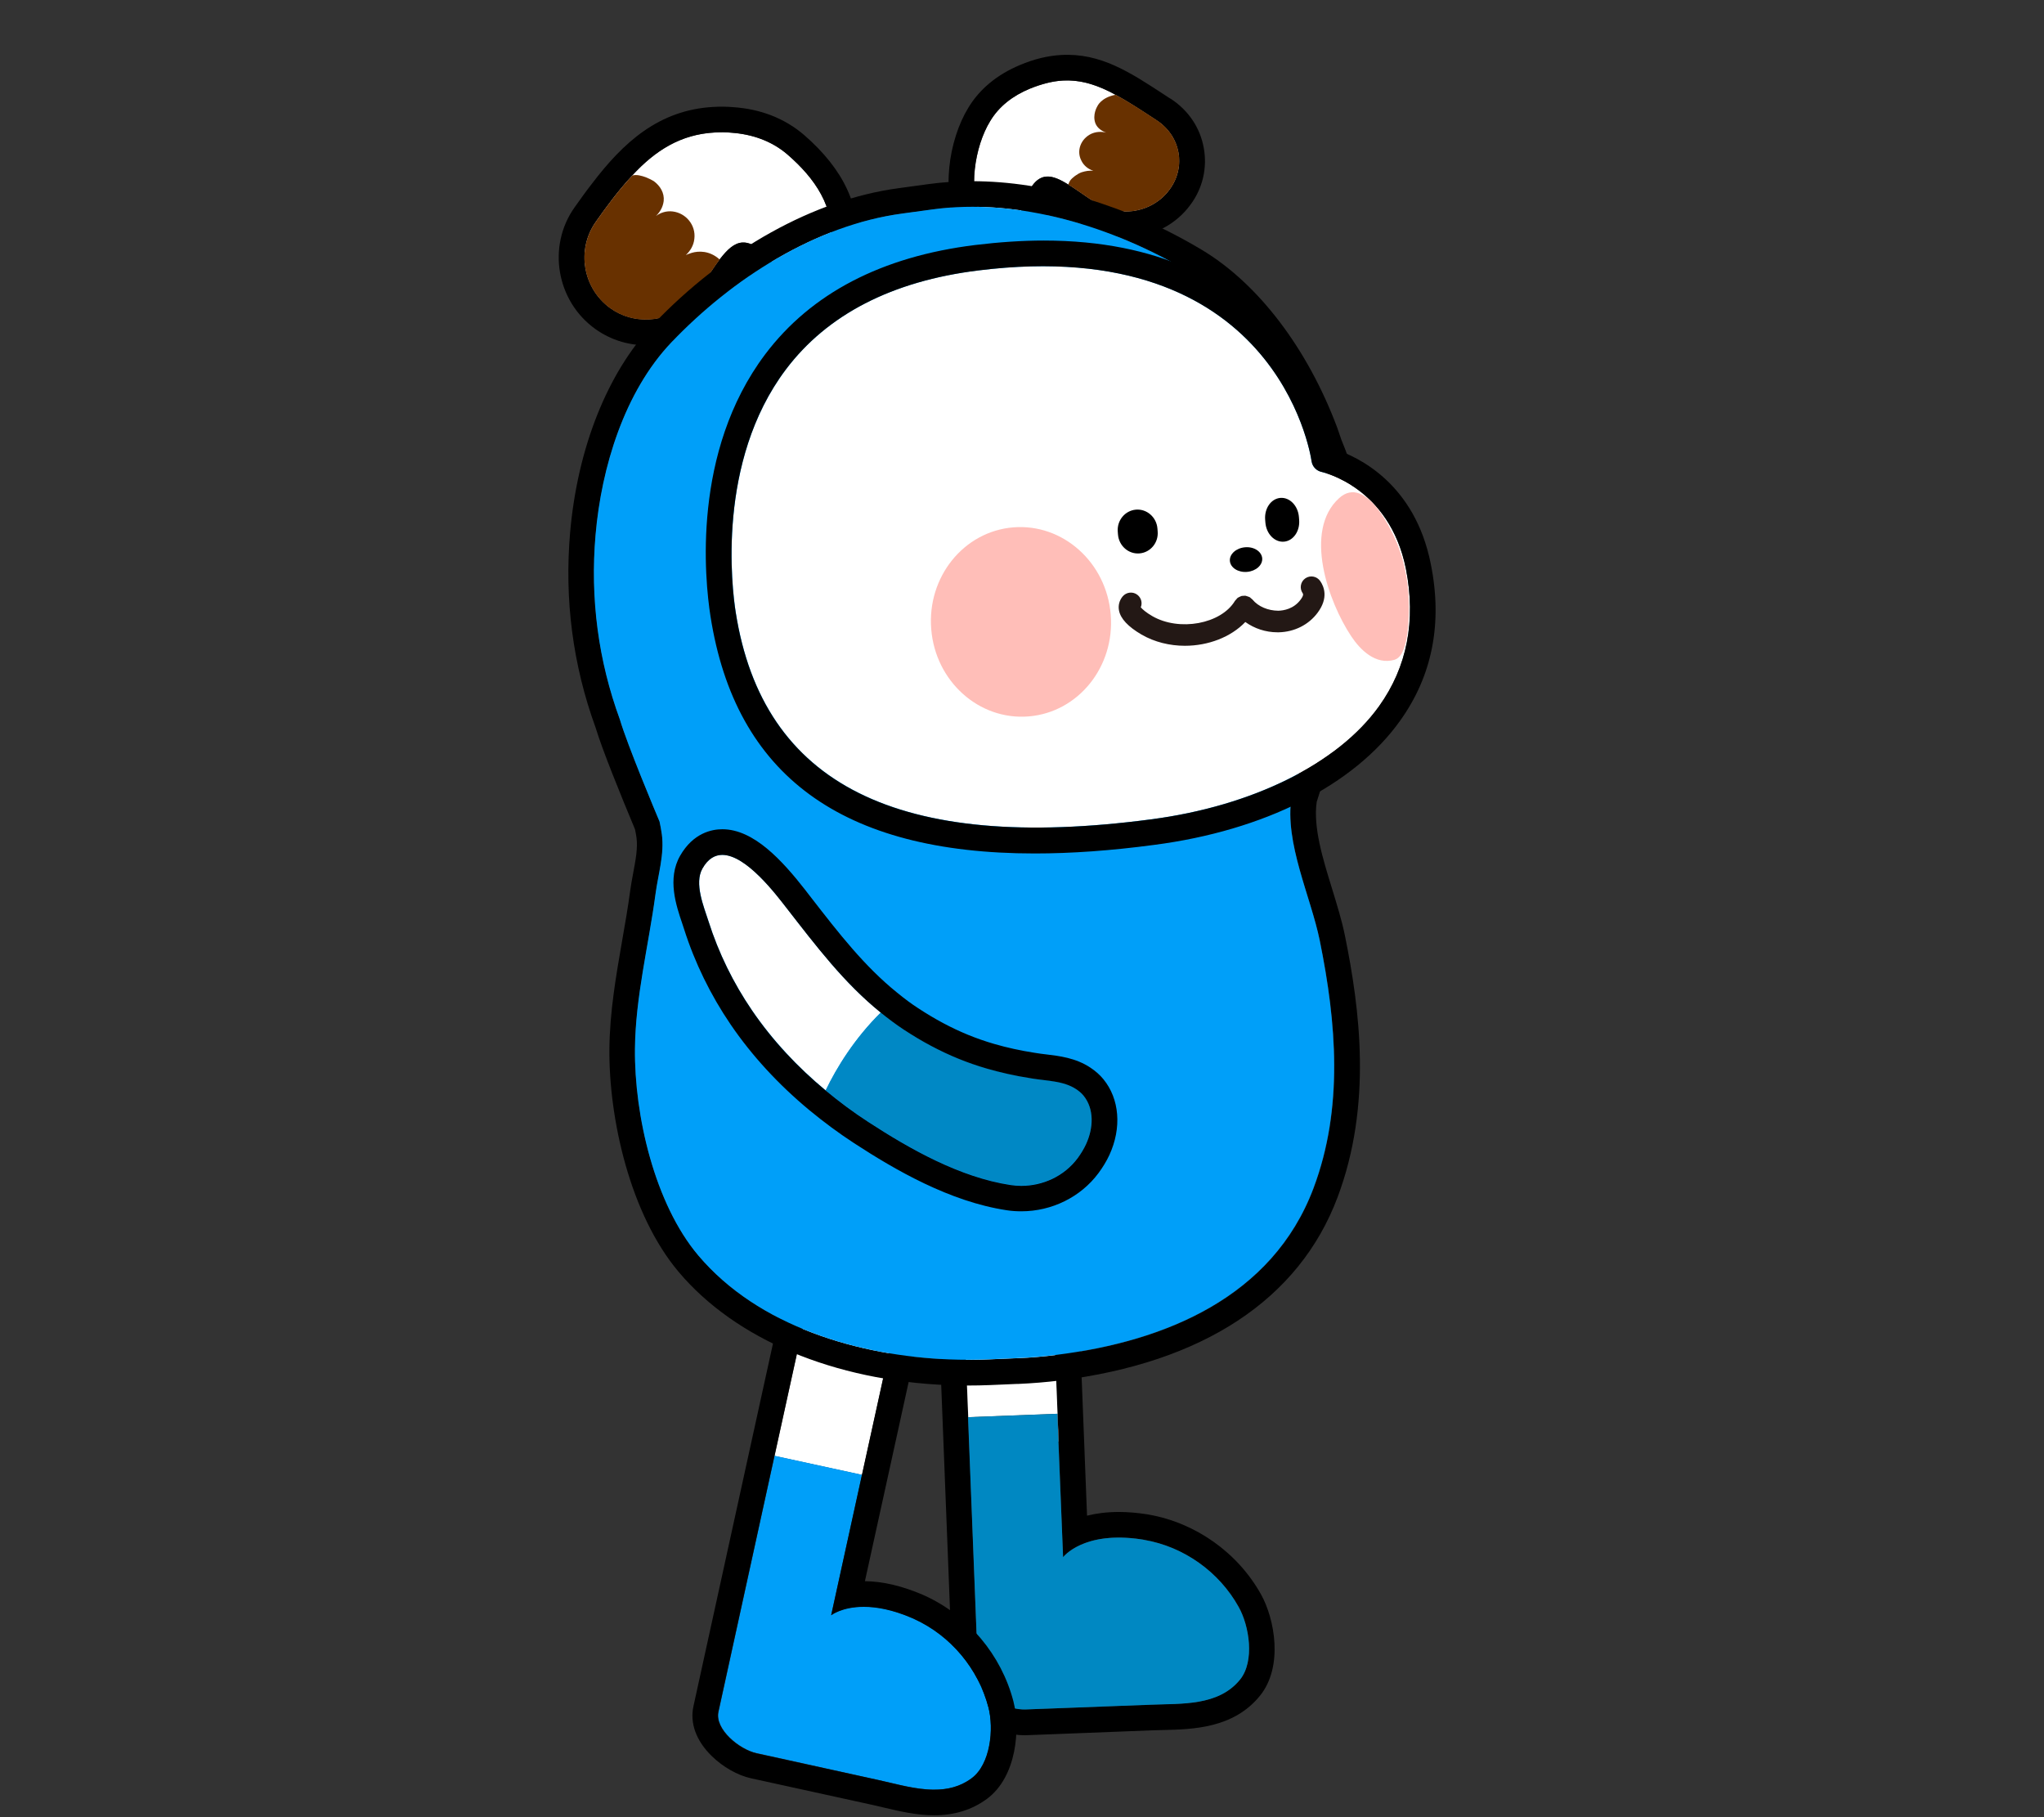 <?xml version="1.0" encoding="utf-8"?>
<!-- Generator: Adobe Illustrator 24.1.1, SVG Export Plug-In . SVG Version: 6.00 Build 0)  -->
<svg version="1.1" id="Layer_1" xmlns="http://www.w3.org/2000/svg" xmlns:xlink="http://www.w3.org/1999/xlink" x="0px" y="0px"
	 viewBox="0 0 270 240" style="enable-background:new 0 0 270 240;" xml:space="preserve">
<rect x="0" y="0" width="270" height="240" fill="#333333" stroke="none"/>
<g>
	<path style="fill:#FFFFFF;" d="M154.5,25.04c-1.29,1.77-3.33,2.78-5.41,2.89c-1.49,0.08-3.01-0.29-4.33-1.12
		c-2.78-1.8-4.83-3.58-6.49-3.49c-0.68,0.04-1.31,0.38-1.89,1.18c-1.42,1.89-0.73,3.77-2.8,4.22c-1.06,0.26-2,0.7-2.73,0.74
		c-0.48,0.03-0.88-0.12-1.13-0.59c-1.92-3.57-0.97-9.53,1.08-12.87c1.17-1.96,3.01-3.36,5.2-4.27c1.6-0.65,3.03-1.01,4.38-1.09
		c4.34-0.24,7.81,2.26,12.44,5.26C155.96,17.97,156.72,22.03,154.5,25.04z"/>
	<path d="M159.01,19.53c-0.48-2.66-2.02-4.95-4.34-6.47l-0.23-0.13l-0.67-0.44c-4.51-2.95-8.39-5.51-13.57-5.23
		c-1.78,0.1-3.59,0.53-5.5,1.34c-3.01,1.27-5.31,3.17-6.79,5.63c-2.6,4.24-3.73,11.48-1.16,16.24c0.85,1.59,2.45,2.47,4.28,2.37
		c0.85-0.05,1.65-0.32,2.35-0.52c0.31-0.1,0.61-0.2,0.97-0.28c3.16-0.74,3.9-3.21,4.26-4.42c0.1-0.26,0.17-0.49,0.22-0.66
		c0.61,0.33,1.43,0.88,2.08,1.33c0.35,0.26,0.74,0.53,1.15,0.79c0.29,0.21,0.59,0.39,0.91,0.6c1.84,1.17,4.03,1.76,6.31,1.64
		c3.21-0.17,6.13-1.75,7.97-4.28C158.88,24.86,159.49,22.16,159.01,19.53z M154.5,25.04c-1.29,1.77-3.33,2.78-5.41,2.89
		c-1.49,0.08-3.01-0.29-4.33-1.12c-1.38-0.89-2.58-1.78-3.64-2.43c-1.08-0.68-2.01-1.11-2.86-1.06c-0.68,0.04-1.31,0.38-1.89,1.18
		c-1.42,1.89-0.73,3.77-2.8,4.22c-1.06,0.26-2,0.7-2.73,0.74c-0.48,0.03-0.88-0.12-1.13-0.59c-1.92-3.57-0.97-9.53,1.08-12.87
		c1.17-1.96,3.01-3.36,5.2-4.27c1.6-0.65,3.03-1.01,4.38-1.09c2.48-0.13,4.67,0.62,6.97,1.88c1.72,0.9,3.48,2.07,5.47,3.38
		C155.96,17.97,156.72,22.03,154.5,25.04z"/>
	<path style="fill:#683100;" d="M154.5,25.04c-1.29,1.77-3.33,2.78-5.41,2.89c-1.49,0.08-3.01-0.29-4.33-1.12
		c-1.38-0.89-2.58-1.78-3.64-2.43c0.05-0.17,0.12-0.35,0.23-0.52c0.29-0.41,0.97-0.9,1.5-1.1c0.53-0.17,1.06-0.26,1.57-0.2
		c-0.66-0.22-1.25-0.67-1.57-1.33c-0.69-1.29-0.1-2.88,1.28-3.55c0.63-0.29,1.34-0.33,2-0.16c-0.61-0.22-1.16-0.59-1.42-1.2
		c-0.46-1.16,0.24-2.28,0.24-2.28s0.47-1.16,2.41-1.52c1.72,0.9,3.48,2.07,5.47,3.38C155.96,17.97,156.72,22.03,154.5,25.04z"/>
</g>
<g>
	<path style="fill:#FFFFFF;" d="M109.74,32.29c-0.22,1.71-2.9,3.38-4.98,3.6c-0.08,0-0.17,0.04-0.25,0.04
		c-2.17,0.12-2.21-1.61-4.44-3.21c-0.73-0.5-1.4-0.72-1.99-0.69c-2.11,0.11-3.64,3.28-6.17,6.8c-1.5,2.09-3.79,3.23-6.15,3.35
		c-1.78,0.1-3.61-0.37-5.17-1.5c-3.62-2.63-4.48-7.71-1.91-11.38c4.55-6.44,8.69-11.44,15.77-11.81c0.7-0.04,1.41-0.05,2.15,0.03
		c2.72,0.19,5.32,1.07,7.42,2.88C107.6,23.5,110.38,27.39,109.74,32.29z"/>
	<path d="M106.22,17.83c-2.55-2.18-5.7-3.43-9.39-3.68c-0.88-0.07-1.73-0.08-2.57-0.03c-7.27,0.39-11.96,4.74-16.06,10.13
		c-0.79,1-1.53,2.06-2.29,3.12c-3.66,5.14-2.42,12.37,2.7,16.06c2.12,1.53,4.7,2.29,7.33,2.15c3.5-0.19,6.68-1.91,8.71-4.76
		c0.61-0.82,1.16-1.65,1.65-2.41c0.18-0.26,0.37-0.53,0.55-0.82c0.5-0.76,1.05-1.53,1.45-1.94c0.41,0.32,0.71,0.67,1.05,1.05
		c0.88,1.06,2.33,2.79,5.34,2.63c0.14-0.01,0.31-0.04,0.48-0.05c2.9-0.32,7.44-2.63,7.94-6.53
		C113.8,27.38,111.47,22.39,106.22,17.83z M109.74,32.29c-0.22,1.71-2.9,3.38-4.98,3.6c-0.08,0-0.17,0.04-0.25,0.04
		c-2.17,0.12-2.21-1.61-4.44-3.21c-0.73-0.5-1.4-0.72-1.99-0.69c-1.1,0.06-2.01,0.93-3.02,2.23c-0.92,1.24-1.91,2.87-3.15,4.58
		c-1.5,2.09-3.79,3.23-6.15,3.35c-1.78,0.1-3.61-0.37-5.17-1.5c-3.62-2.63-4.48-7.71-1.91-11.38c1.6-2.29,3.19-4.38,4.85-6.14
		c3.02-3.27,6.35-5.43,10.92-5.67c0.7-0.04,1.41-0.05,2.15,0.03c2.72,0.19,5.32,1.07,7.42,2.88
		C107.6,23.5,110.38,27.39,109.74,32.29z"/>
	<path style="fill:#683100;" d="M95.06,34.27c-0.92,1.24-1.91,2.87-3.15,4.58c-1.5,2.09-3.79,3.23-6.15,3.35
		c-1.78,0.1-3.61-0.37-5.17-1.5c-3.62-2.63-4.48-7.71-1.91-11.38c1.6-2.29,3.19-4.38,4.85-6.14c1.09-0.32,2.84,0.75,2.84,0.75
		c0.85,0.63,1.41,1.56,1.3,2.62c-0.1,0.8-0.49,1.47-1.03,1.98c0.63-0.46,1.4-0.7,2.23-0.6c1.76,0.22,3.07,1.82,2.85,3.61
		c-0.09,0.88-0.54,1.61-1.13,2.15c0.11-0.06,0.41-0.19,0.8-0.3C92.25,33.14,93.72,33.06,95.06,34.27z"/>
</g>
<g>
	<path d="M134.42,152.4c2.18,0,3.99,1.72,4.07,3.92l1.19,30.39l0.74,18.95c0,0,1.94-2.59,7.38-2.59c0.92,0,1.95,0.07,3.09,0.25
		c0.05,0.01,0.29,0.05,0.29,0.05c5.22,0.92,9.85,4.22,12.44,8.84c1.4,2.5,2.15,7.17,0.2,9.59c-2.86,3.54-7.75,3.17-11.79,3.33
		l-13.58,0.53l-2.94,0.11c-0.06,0-0.12,0-0.18,0c-2.37,0-6-1.74-6.09-4.04l-1.35-34.58l0,0l-1.19-30.39
		c-0.09-2.25,5.32-4.29,7.57-4.38C134.32,152.4,134.37,152.4,134.42,152.4 M134.42,149.01
		C134.42,149.01,134.42,149.01,134.42,149.01l-0.29,0.01c-2.35,0.09-11.04,2.3-10.82,7.89l1.19,30.39l1.35,34.58
		c0.18,4.52,5.64,7.3,9.48,7.3l0.31-0.01l2.94-0.11l13.58-0.53c0.47-0.02,0.96-0.03,1.45-0.04c3.94-0.09,9.35-0.21,12.84-4.55
		c3.09-3.84,1.93-10.12,0.12-13.37c-3.07-5.5-8.61-9.44-14.81-10.53l-0.28-0.05c-1.32-0.2-2.53-0.3-3.68-0.3
		c-1.62,0-3.01,0.19-4.21,0.49l-0.53-13.6l-1.19-30.39C141.72,152.17,138.45,149.01,134.42,149.01L134.42,149.01z"/>
	<path style="fill:#FFFFFF;" d="M139.84,190.39h-0.03l-0.14-3.67l-11.77,0.45l-1.21-30.38c-0.08-2.26,5.34-4.29,7.57-4.38
		c2.26-0.11,4.15,1.64,4.24,3.9L139.84,190.39z"/>
	<path style="fill-rule:evenodd;clip-rule:evenodd;fill:#0088C2;" d="M163.81,221.82c-2.85,3.53-7.76,3.16-11.77,3.33l-13.58,0.51
		l-2.96,0.11c-2.34,0.11-6.16-1.67-6.27-4.04l-1.36-34.56h0.03l11.77-0.45l0.14,3.67l0.62,15.28c0,0,2.65-3.56,10.45-2.34
		c0.06,0,0.31,0.06,0.31,0.06c5.2,0.9,9.85,4.21,12.42,8.84C165.03,214.73,165.76,219.39,163.81,221.82z"/>
</g>
<g>
	<path style="fill:#FFFFFF;" d="M120.39,165.1l-6.52,29.7l-11.55-2.51l6.52-29.73c0.48-2.2,6.24-2.8,8.41-2.32
		C119.45,160.72,120.87,162.89,120.39,165.1z"/>
	<path style="fill-rule:evenodd;clip-rule:evenodd;fill:#009FF9;" d="M128.35,234.86c-3.64,2.71-8.3,1.1-12.23,0.25l-13.3-2.94
		l-2.85-0.62c-2.32-0.51-5.56-3.19-5.05-5.48l6.61-30.21l0.79-3.59l11.55,2.51l-0.79,3.61l-3.28,14.91c0,0,3.47-2.74,10.73,0.4
		c0.03,0,0.25,0.11,0.25,0.11c4.83,2.2,8.47,6.58,9.8,11.69C131.31,228.31,130.86,233,128.35,234.86z"/>
	<path d="M115.48,160.09c0.7,0,1.32,0.05,1.78,0.15c2.2,0.48,3.59,2.65,3.11,4.86l-6.52,29.71l-4.06,18.53c0,0,1.41-1.12,4.31-1.12
		c1.65,0,3.78,0.36,6.41,1.5c0.04,0.02,0.26,0.12,0.26,0.12c4.82,2.2,8.47,6.57,9.8,11.69c0.72,2.78,0.27,7.48-2.23,9.33
		c-1.52,1.13-3.21,1.51-4.95,1.51c-2.45,0-4.99-0.75-7.29-1.26l-13.28-2.91l-2.88-0.63c-2.31-0.51-5.56-3.18-5.05-5.49l7.41-33.8
		l0,0l6.52-29.71C109.22,160.83,112.88,160.09,115.48,160.09 M115.48,156.7C115.48,156.7,115.48,156.7,115.48,156.7
		c-1.47,0-8.88,0.25-9.95,5.14l-6.52,29.71l-7.41,33.8c-0.49,2.23,0.36,4.56,2.4,6.56c1.49,1.46,3.44,2.57,5.23,2.96l2.88,0.63
		l13.28,2.91c0.46,0.1,0.93,0.21,1.41,0.33c2,0.47,4.27,1.01,6.6,1.01c2.68,0,5.02-0.73,6.97-2.17c3.96-2.93,4.42-9.31,3.49-12.9
		c-1.59-6.1-5.95-11.3-11.67-13.92l-0.22-0.1c-2.78-1.2-5.34-1.8-7.72-1.83l2.92-13.29l6.52-29.71c0.88-4.02-1.67-8.01-5.69-8.89
		C117.29,156.78,116.44,156.7,115.48,156.7L115.48,156.7z"/>
</g>
<g>
	<path style="fill:#FFFFFF;" d="M154.88,130.95c-1.34-6.1-1.16-12.15-1.07-18.62c0.04-2.86,0.37-13.26-5.41-10.97
		c-2.09,0.83-3.01,4.05-3.74,5.95c-1.58,4.12-2.54,8.42-2.87,12.74c-0.38,4.84,0.01,9.67,0.98,14.36
		C145.81,132.95,150.04,131.45,154.88,130.95z"/>
	<path style="fill:#0088C5;" d="M165.04,150.23c-0.05-0.06-0.11-0.12-0.16-0.18c-1.4-1.53-2.61-3.04-3.69-4.58
		c-1.54-2.2-2.8-4.46-3.87-6.96c-0.53-1.23-1.01-2.53-1.46-3.9c-0.4-1.23-0.71-2.44-0.97-3.66c-4.84,0.5-9.07,2.01-12.11,3.47
		c0.47,2.27,1.06,4.52,1.78,6.72c2.07,6.27,4.88,13.33,9.46,18.29c2.23,2.42,5.74,3.68,9.17,2.78c0.71-0.19,1.39-0.44,1.97-0.73
		c2.1-1.05,3.8-2.95,3.77-5.24c-0.01-0.46-0.1-0.87-0.23-1.28C168.1,153.08,166.36,151.69,165.04,150.23z"/>
	<path d="M149.93,101.03c4.19,0,3.92,8.71,3.88,11.3c-0.09,6.47-0.27,12.52,1.07,18.62c0.27,1.22,0.57,2.44,0.97,3.66
		c0.45,1.37,0.93,2.66,1.46,3.9c1.07,2.5,2.33,4.77,3.87,6.96c1.08,1.54,2.29,3.05,3.69,4.58c0.05,0.06,0.11,0.12,0.16,0.18
		c1.32,1.46,3.06,2.85,3.66,4.73c0.13,0.4,0.22,0.82,0.23,1.28c0.03,2.29-1.68,4.19-3.77,5.24c-0.58,0.29-1.25,0.54-1.97,0.72
		c-0.75,0.2-1.51,0.29-2.25,0.29c-2.66,0-5.18-1.18-6.92-3.07c-4.58-4.97-7.39-12.02-9.46-18.29c-0.73-2.2-1.32-4.45-1.78-6.72
		c-0.97-4.7-1.36-9.52-0.98-14.37c0.34-4.32,1.29-8.62,2.87-12.74c0.73-1.89,1.64-5.12,3.74-5.95
		C148.97,101.13,149.47,101.03,149.93,101.03 M149.93,97.64c-0.9,0-1.83,0.19-2.78,0.57c-3.24,1.29-4.53,4.82-5.38,7.16l-0.27,0.72
		c-1.68,4.37-2.72,8.98-3.09,13.7c-0.38,4.94-0.04,10.09,1.04,15.31c0.5,2.43,1.13,4.82,1.88,7.1c2.02,6.14,5.01,13.92,10.18,19.53
		c2.44,2.64,5.87,4.16,9.41,4.16c1.05,0,2.1-0.13,3.11-0.4c0.92-0.24,1.83-0.58,2.62-0.97c3.53-1.76,5.69-4.94,5.65-8.31
		c-0.01-0.74-0.14-1.47-0.38-2.26c-0.7-2.22-2.25-3.8-3.5-5.07c-0.3-0.31-0.6-0.61-0.87-0.91l-0.18-0.19
		c-1.27-1.39-2.39-2.77-3.42-4.24c-1.4-2-2.56-4.07-3.53-6.35c-0.49-1.13-0.93-2.32-1.36-3.62c-0.32-0.96-0.6-2.02-0.88-3.33
		c-1.18-5.38-1.1-10.92-1.01-16.78l0.02-1.07l0-0.25c0.08-4.7-0.22-9.88-2.95-12.66C153.08,98.27,151.58,97.64,149.93,97.64
		L149.93,97.64z"/>
</g>
<g>
	<path d="M128.41,27.31c9.9,0,20.17,3.54,28.61,8.58c7.76,4.63,13.35,13.46,16.47,21.8c0.19,0.5,0.33,1,0.51,1.51
		c0.35,0.85,0.68,1.7,0.98,2.55c3.59,10.15,2.3,19.23,0.02,29.63c-0.5,2.26-4.35,13.37-4.39,13.89c-0.95,6.04,2.55,13.15,3.74,18.98
		c2.2,10.84,3.15,22.11-0.83,32.69c-5.43,14.42-19.63,20.24-33.96,22.02c-1.72,0.21-3.45,0.36-5.18,0.43c-0.07,0-0.14,0-0.2,0
		l-3.52,0.15c-0.93,0.04-1.88,0.06-2.83,0.06c-0.82,0-1.64-0.02-2.44-0.05c-11.9-0.47-25.19-4.33-33.14-13.74
		c-5.75-6.81-8.45-18.48-8.36-27.29c0.07-6.87,1.8-13.61,2.71-20.4c0.36-2.66,1.2-5.28,0.84-7.94c-0.07-0.56-0.19-1.11-0.3-1.66
		c-0.49-1.18-4.23-10.07-5.24-13.48c-2.84-7.75-3.95-15.99-3.21-24.42c0.77-8.87,3.8-18.88,10.03-25.41
		c8.01-8.4,19.03-15.47,30.49-17c0,0,0.08-0.01,0.21-0.03l3.68-0.5C124.84,27.43,126.62,27.31,128.41,27.31 M128.41,23.93
		c-1.97,0-3.92,0.13-5.79,0.39l-3.67,0.5l-0.28,0.04c-11.08,1.48-22.92,8.05-32.41,18.01c-5.99,6.28-9.98,16.29-10.95,27.46
		c-0.77,8.85,0.36,17.52,3.37,25.78c0.86,2.86,3.29,8.85,5.2,13.42c0.08,0.39,0.15,0.75,0.2,1.11c0.18,1.35-0.11,2.91-0.42,4.56
		c-0.15,0.82-0.31,1.65-0.42,2.48c-0.29,2.17-0.68,4.41-1.06,6.57c-0.8,4.6-1.63,9.36-1.68,14.24c-0.09,9.18,2.7,21.86,9.16,29.51
		c7.52,8.9,20.49,14.35,35.59,14.94c0.85,0.03,1.71,0.05,2.57,0.05c1,0,1.99-0.02,2.97-0.06l3.52-0.15l0.19,0
		c1.84-0.08,3.68-0.23,5.47-0.45c18.95-2.35,31.64-10.72,36.71-24.19c4.61-12.24,2.94-24.9,0.98-34.56c-0.41-2.02-1.07-4.14-1.7-6.2
		c-1.24-4.01-2.51-8.15-2.03-11.47c0.16-0.57,0.83-2.61,1.43-4.41c1.53-4.63,2.64-8.01,2.94-9.38c2.22-10.11,3.89-20.13-0.13-31.49
		c-0.31-0.86-0.64-1.73-1-2.6l-0.16-0.47c-0.11-0.35-0.23-0.7-0.36-1.05c-3.93-10.5-10.46-19.07-17.91-23.52
		C148.97,27.14,138.19,23.93,128.41,23.93L128.41,23.93z"/>
	<path style="fill:#009FF9;" d="M170.6,105.27c0.04-0.53,3.89-11.64,4.39-13.89c2.29-10.4,3.58-19.48-0.02-29.63
		c-0.3-0.85-0.63-1.7-0.98-2.55c-0.17-0.5-0.32-1-0.51-1.51c-3.12-8.34-8.72-17.17-16.47-21.8c-9.97-5.95-22.48-9.81-33.93-8.22
		l-3.68,0.5c-0.12,0.02-0.21,0.03-0.21,0.03c-11.45,1.53-22.48,8.6-30.49,17c-6.23,6.54-9.26,16.54-10.03,25.41
		c-0.74,8.43,0.37,16.67,3.21,24.42c1.01,3.42,4.74,12.3,5.24,13.48c0.11,0.55,0.23,1.1,0.3,1.66c0.36,2.66-0.49,5.28-0.84,7.94
		c-0.91,6.78-2.64,13.52-2.71,20.4c-0.09,8.81,2.61,20.48,8.36,27.29c7.95,9.41,21.24,13.27,33.14,13.74
		c1.73,0.07,3.53,0.06,5.27-0.01l3.52-0.15c0.07,0,0.14,0,0.2-0.01c1.73-0.07,3.46-0.21,5.18-0.43c14.33-1.78,28.53-7.6,33.96-22.02
		c3.98-10.58,3.03-21.85,0.83-32.69C173.15,118.42,169.65,111.31,170.6,105.27z"/>
</g>
<path style="fill:#009FF8;" d="M123.09,27.67c0,0-0.08,0.01-0.21,0.03L123.09,27.67z"/>
<g>
	<path style="fill:#FFFFFF;" d="M116.35,133.73c-4.86-3.92-8.51-8.75-12.48-13.86c-1.76-2.26-8-10.58-11.08-5.18
		c-1.11,1.96,0.19,5.05,0.8,6.98c1.34,4.21,3.29,8.16,5.73,11.74c2.74,4.01,6.06,7.53,9.75,10.6
		C110.53,140.97,112.89,137.15,116.35,133.73z"/>
	<path style="fill:#0088C5;" d="M136.34,142.42c-0.08-0.01-0.16-0.02-0.23-0.04c-2.05-0.32-3.94-0.74-5.75-1.27
		c-2.58-0.75-4.98-1.73-7.38-3.01c-1.18-0.63-2.37-1.34-3.58-2.13c-1.08-0.7-2.08-1.46-3.05-2.25c-3.46,3.42-5.82,7.24-7.28,10.28
		c1.79,1.48,3.65,2.86,5.59,4.13c5.54,3.6,12.14,7.35,18.82,8.35c3.25,0.49,6.78-0.73,8.89-3.57c0.44-0.59,0.81-1.21,1.08-1.8
		c0.98-2.13,1.12-4.68-0.33-6.45c-0.29-0.35-0.62-0.62-0.98-0.85C140.51,142.73,138.28,142.74,136.34,142.42z"/>
	<path d="M95.41,112.91c3.16,0,7.11,5.25,8.45,6.97c3.98,5.11,7.62,9.93,12.48,13.86c0.97,0.78,1.97,1.54,3.05,2.25
		c1.21,0.79,2.39,1.5,3.58,2.13c2.4,1.28,4.8,2.26,7.38,3.01c1.81,0.52,3.69,0.95,5.75,1.27c0.08,0.01,0.16,0.02,0.23,0.04
		c1.94,0.32,4.17,0.31,5.81,1.4c0.35,0.23,0.69,0.5,0.98,0.85c1.45,1.77,1.32,4.32,0.33,6.45c-0.27,0.58-0.64,1.2-1.08,1.8
		c-1.81,2.44-4.65,3.68-7.47,3.68c-0.48,0-0.95-0.04-1.42-0.11c-6.68-1.01-13.29-4.75-18.82-8.35c-1.94-1.26-3.81-2.65-5.59-4.13
		c-3.69-3.06-7.01-6.58-9.75-10.6c-2.44-3.58-4.39-7.53-5.73-11.74c-0.62-1.93-1.92-5.02-0.8-6.98
		C93.52,113.42,94.43,112.91,95.41,112.91 M95.41,109.52c-1.34,0-3.83,0.46-5.57,3.5c-1.73,3.03-0.52,6.59,0.28,8.95l0.24,0.73
		c1.42,4.46,3.5,8.71,6.16,12.62c2.79,4.09,6.28,7.89,10.39,11.3c1.91,1.58,3.9,3.05,5.91,4.36c5.42,3.53,12.62,7.72,20.16,8.86
		c0.63,0.1,1.28,0.14,1.93,0.14c4.04,0,7.85-1.89,10.19-5.04c0.57-0.77,1.07-1.59,1.44-2.39c1.65-3.58,1.35-7.41-0.79-10.02
		c-0.47-0.57-1.03-1.07-1.71-1.52c-1.93-1.29-4.13-1.55-5.9-1.76c-0.42-0.05-0.84-0.1-1.25-0.17l-0.26-0.04
		c-1.86-0.29-3.6-0.67-5.32-1.17c-2.34-0.68-4.54-1.58-6.73-2.75c-1.09-0.58-2.18-1.23-3.32-1.98c-0.85-0.55-1.73-1.2-2.77-2.05
		c-4.29-3.46-7.69-7.83-11.28-12.46l-0.65-0.84l-0.15-0.2C103.29,113.6,99.56,109.52,95.41,109.52L95.41,109.52z"/>
</g>
<g>
	<path style="fill-rule:evenodd;clip-rule:evenodd;fill:#FFFFFF;" d="M182.17,93.26c-5.45,7.62-16.74,13.21-30.18,14.96
		c-33.29,4.38-51.22-4.57-54.8-27.36c-0.51-3.22-2.54-19.88,6.61-32.05c5.48-7.28,14.03-11.69,25.44-13.1
		c39.16-4.88,43.85,24,44.02,25.21c0.11,0.71,0.65,1.27,1.36,1.41c0.08,0.03,8.92,1.95,11.1,12.79
		C187.05,82,185.86,88.1,182.17,93.26z"/>
	<path d="M189,74.49c-2.12-10.7-9.68-14.17-12.59-15.13c-1.16-5.36-7.79-27.59-38.54-27.59c-2.82,0-5.84,0.2-9.06,0.59
		c-12.34,1.52-21.66,6.38-27.73,14.43c-9.71,12.9-7.99,29.73-7.23,34.59c3.28,21.01,17.34,31.34,42.83,31.34
		c4.83,0,10.08-0.37,15.76-1.13c14.57-1.89,26.4-7.88,32.47-16.35C189.2,89.28,190.58,82.31,189,74.49z M97.18,80.87
		c-0.51-3.22-2.54-19.88,6.61-32.05c5.48-7.28,14.03-11.69,25.44-13.1c39.16-4.88,43.85,24,44.02,25.21
		c0.11,0.71,0.65,1.27,1.36,1.41c0.08,0.03,8.92,1.95,11.1,12.79c1.36,6.86,0.17,12.96-3.53,18.13
		c-5.45,7.62-16.74,13.21-30.18,14.96C118.69,112.61,100.76,103.66,97.18,80.87z"/>
	<path style="fill-rule:evenodd;clip-rule:evenodd;fill:#FFBEB8;" d="M146.72,81.17c0.56,6.9-4.3,12.92-10.85,13.45
		c-6.55,0.53-12.31-4.63-12.86-11.53c-0.56-6.89,4.3-12.91,10.84-13.44C140.4,69.12,146.16,74.28,146.72,81.17"/>
	<path style="fill-rule:evenodd;clip-rule:evenodd;fill:#FFBEB8;" d="M184.8,72.43c-0.82-2.28-4.38-9.84-7.91-6.64
		c-4.76,4.31-1.42,13.72,1.61,18.26c1.19,1.79,3.22,3.81,5.71,3.09c1.4-0.41,1.66-3.17,1.76-4.12
		C186.33,79.47,186.02,75.81,184.8,72.43z"/>
</g>
<g>
	<path style="fill-rule:evenodd;clip-rule:evenodd;" d="M166.73,73.73c0.07,0.9-0.82,1.7-2,1.8s-2.2-0.55-2.27-1.45
		c-0.07-0.89,0.82-1.7,2.01-1.8C165.65,72.18,166.65,72.84,166.73,73.73"/>
	<path style="fill-rule:evenodd;clip-rule:evenodd;" d="M169.6,71.54L169.6,71.54c-1.23,0.1-2.33-1.03-2.45-2.52l-0.03-0.38
		c-0.12-1.49,0.78-2.78,2.01-2.88c1.23-0.1,2.33,1.03,2.45,2.52l0.03,0.38C171.73,70.16,170.83,71.44,169.6,71.54"/>
	<path style="fill-rule:evenodd;clip-rule:evenodd;" d="M150.52,73.09L150.52,73.09c-1.45,0.12-2.72-1-2.84-2.49l-0.03-0.38
		c-0.12-1.49,0.96-2.79,2.4-2.91s2.72,1,2.84,2.49l0.03,0.38C153.05,71.67,151.97,72.97,150.52,73.09"/>
	<path style="fill:#231815;" d="M174.39,76.74c-0.44-0.64-1.32-0.8-1.96-0.36c-0.64,0.44-0.8,1.32-0.36,1.96
		c0.06,0.08,0.18,0.26-0.27,0.86c-0.91,1.23-2.24,1.44-2.94,1.46c-1.35-0.01-2.65-0.54-3.42-1.48c-0.05-0.06-0.12-0.1-0.18-0.15
		c-0.06-0.05-0.11-0.12-0.18-0.16c-0.01-0.01-0.03-0.01-0.04-0.01c-0.09-0.05-0.2-0.08-0.3-0.11c-0.08-0.02-0.15-0.06-0.23-0.07
		c-0.08-0.01-0.16,0.01-0.24,0.01c-0.1,0.01-0.2,0-0.3,0.03c-0.06,0.02-0.11,0.06-0.17,0.08c-0.11,0.05-0.22,0.09-0.32,0.17
		c-0.01,0.01-0.02,0.01-0.03,0.02c-0.06,0.05-0.09,0.11-0.14,0.17c-0.06,0.07-0.13,0.12-0.18,0.2c-1.84,3.06-7.35,4.07-10.92,2.01
		c-0.83-0.48-1.31-0.91-1.52-1.16c0.23-0.56,0.08-1.22-0.42-1.63c-0.6-0.49-1.49-0.4-1.99,0.21c-0.42,0.52-0.59,1.17-0.47,1.82
		c0.2,1.09,1.2,2.16,2.98,3.2c1.73,1,3.74,1.48,5.73,1.48c3.06,0,6.06-1.13,7.98-3.14c1.2,0.86,2.69,1.36,4.24,1.36
		c0.06,0,0.12,0,0.18,0c2.08-0.05,3.96-1,5.14-2.6C175.51,78.95,174.89,77.46,174.39,76.74z"/>
</g>
</svg>
